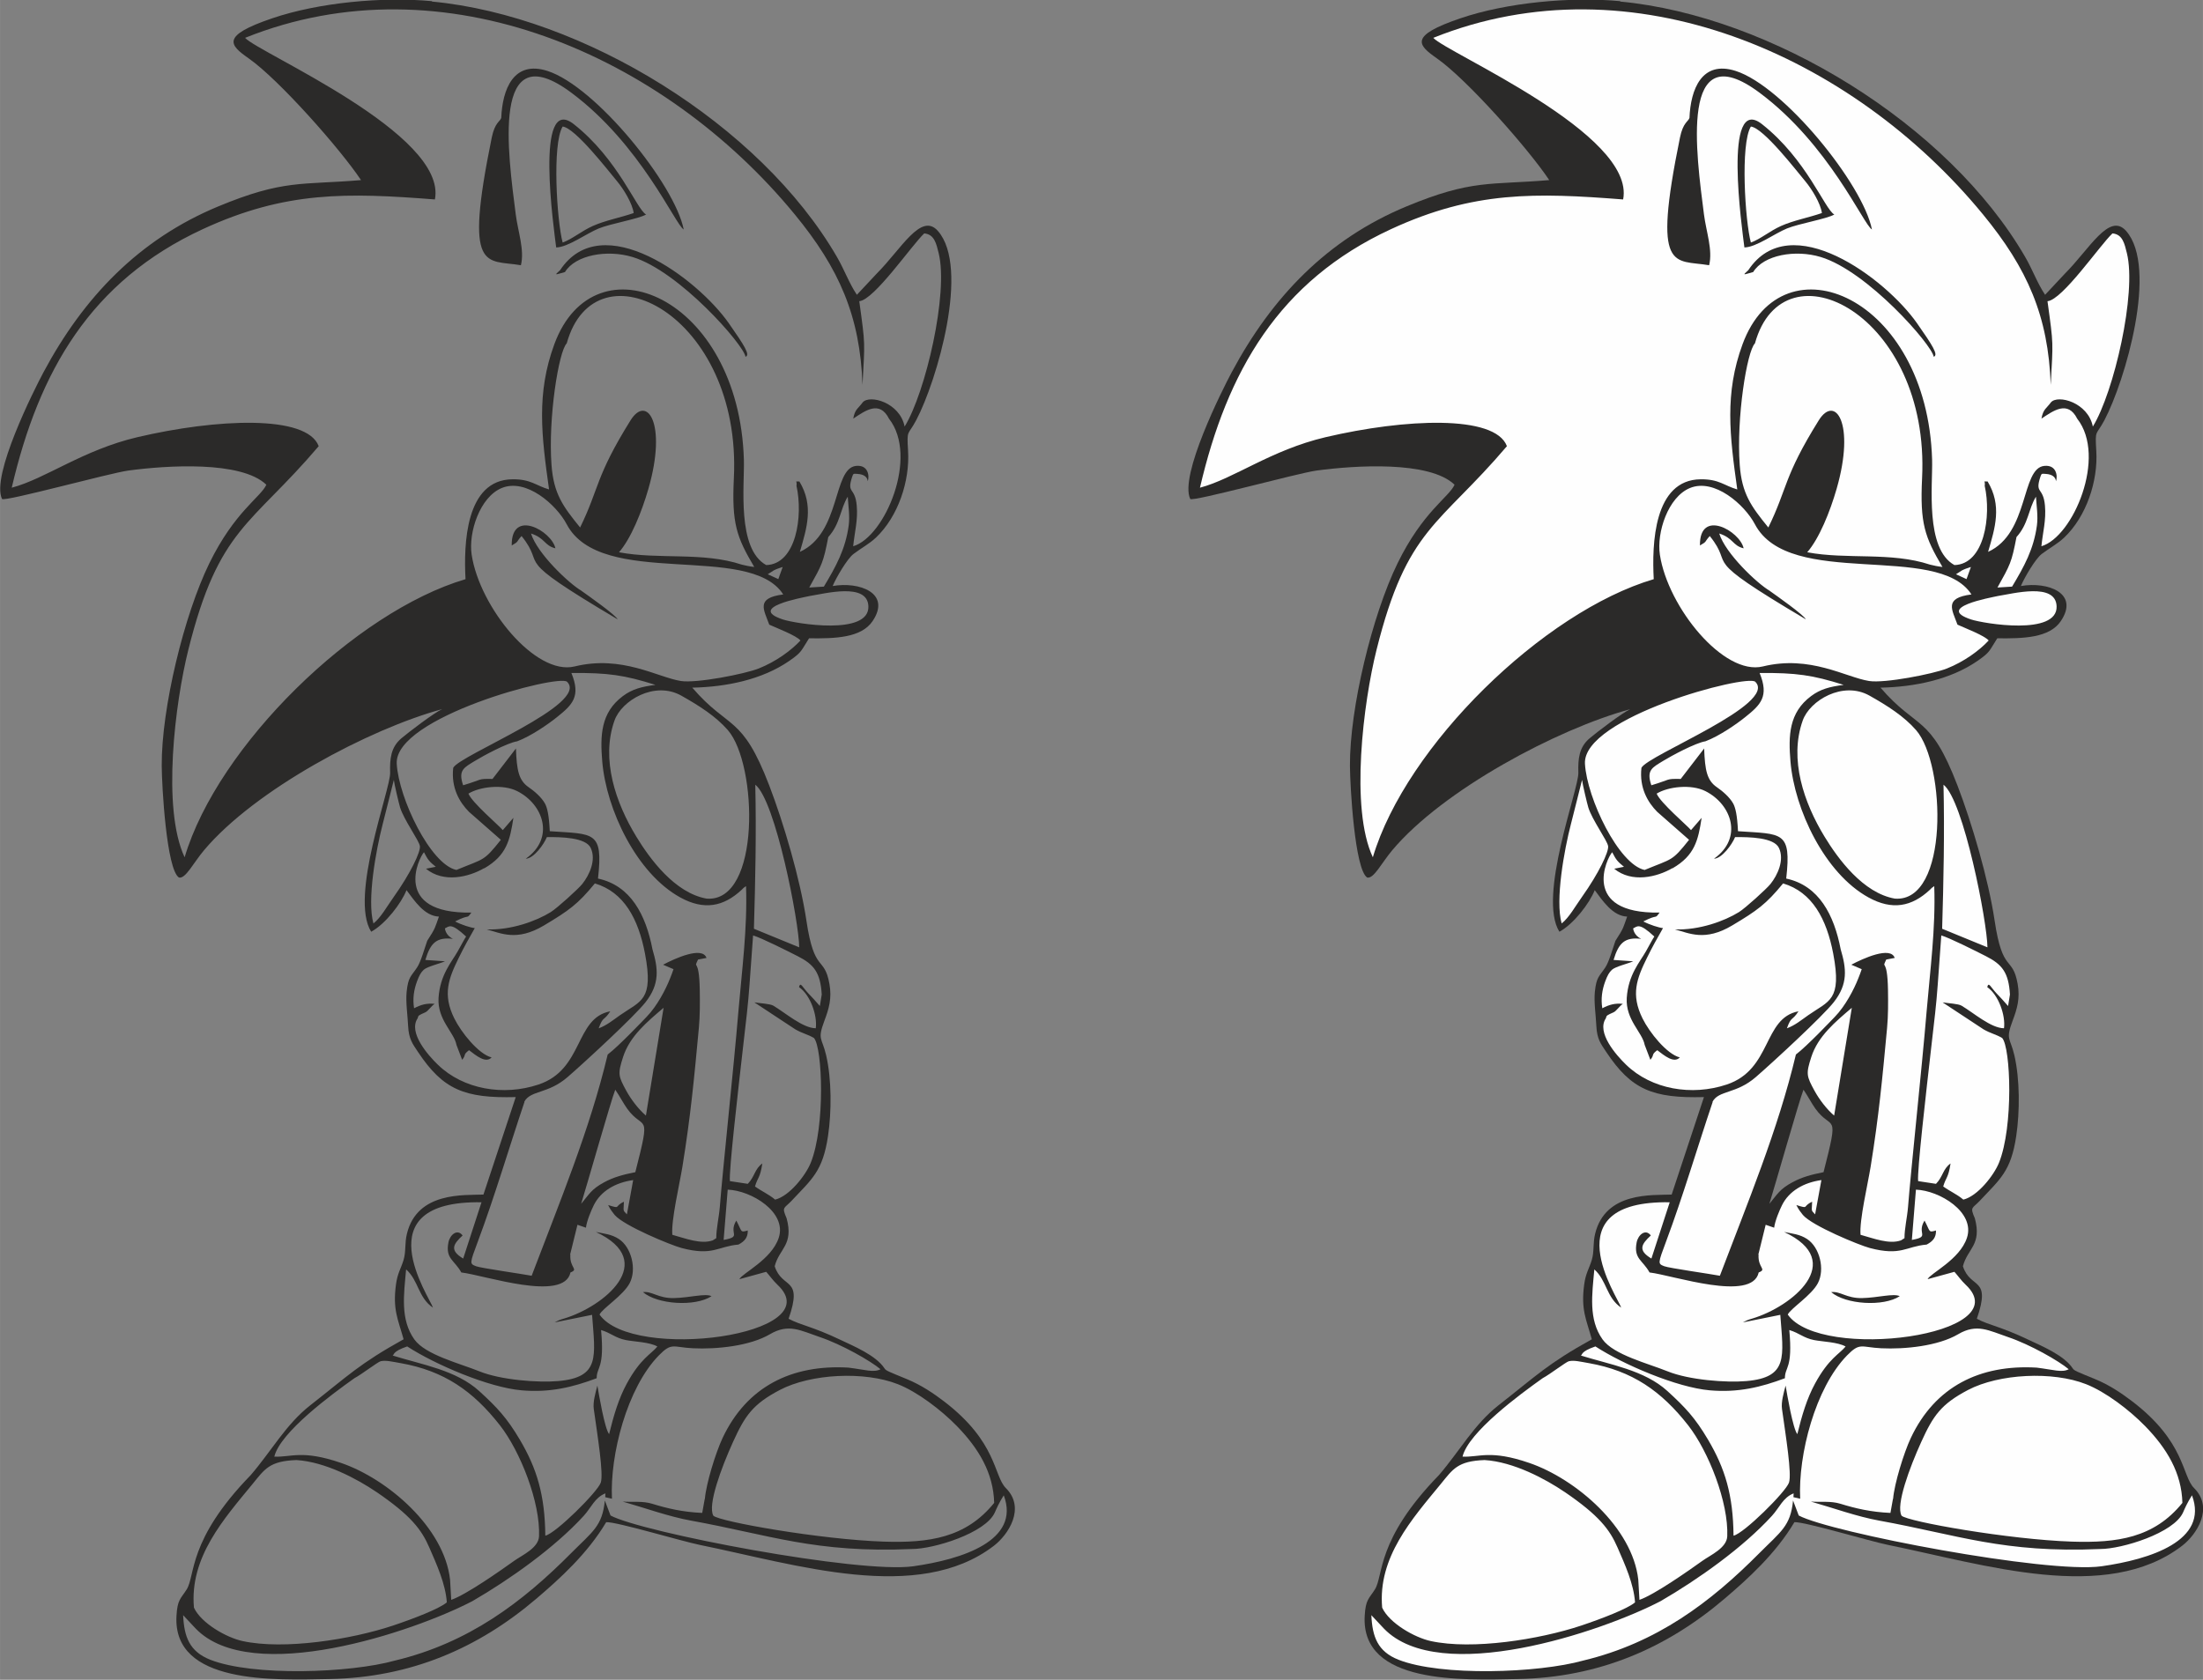 <?xml version="1.0" encoding="UTF-8"?>
<!DOCTYPE svg PUBLIC "-//W3C//DTD SVG 1.1//EN" "http://www.w3.org/Graphics/SVG/1.1/DTD/svg11.dtd">
<!-- Creator: CorelDRAW 2020 (64-Bit) -->
<svg xmlns="http://www.w3.org/2000/svg" xml:space="preserve" width="104.893mm" height="80mm" version="1.1" style="shape-rendering:geometricPrecision; text-rendering:geometricPrecision; image-rendering:optimizeQuality; fill-rule:evenodd; clip-rule:evenodd"
viewBox="0 0 34.045 25.966"
 xmlns:xlink="http://www.w3.org/1999/xlink"
 xmlns:xodm="http://www.corel.com/coreldraw/odm/2003">
 <rect x="0" y="0" width="34.045" height="25.966" fill="#808080" stroke="none"/>
 <defs>
  <style type="text/css">
   <![CDATA[
    .fil1 {fill:#FEFEFE}
    .fil0 {fill:#2B2A29}
   ]]>
  </style>
 </defs>
 <g id="Слой_x0020_1">
  <path class="fil0" d="M6.675 0.024c2.339,0.221 5.071,1.9 6.258,3.946 0.119,0.205 0.185,0.401 0.309,0.587l0.308 -0.329c0.376,-0.376 0.684,-0.953 0.944,-0.658 0.499,0.566 -0.016,2.321 -0.335,2.925 -0.13,0.246 -0.147,0.133 -0.126,0.472 0.029,0.47 -0.153,1.018 -0.497,1.344 -0.104,0.098 -0.222,0.158 -0.347,0.253 -0.096,0.073 -0.268,0.366 -0.321,0.495 0.41,-0.072 0.91,0.107 0.617,0.542 -0.175,0.26 -0.579,0.271 -0.982,0.266 -0.128,0.198 -0.104,0.21 -0.308,0.351 -0.417,0.287 -0.965,0.401 -1.497,0.412 0.57,0.661 0.766,0.406 1.19,1.513 0.219,0.571 0.477,1.44 0.574,2.088 0.123,0.828 0.276,0.533 0.356,0.979 0.04,0.224 -0.009,0.386 -0.078,0.569 -0.112,0.3 -0.038,0.255 0.027,0.534 0.086,0.371 0.085,0.872 0.029,1.247 -0.081,0.549 -0.251,0.668 -0.566,1.005 -0.112,0.119 -0.153,0.087 -0.074,0.267 0.112,0.415 -0.113,0.466 -0.184,0.742 0.117,0.363 0.443,0.153 0.215,0.812 0.197,0.104 0.361,0.116 0.795,0.323 0.208,0.099 0.554,0.241 0.687,0.444 0.023,0.036 0.054,0.046 0.346,0.166 0.223,0.092 0.411,0.22 0.574,0.344 0.825,0.631 0.765,1.151 0.956,1.341 0.308,0.307 0.039,0.72 -0.188,0.893 -1.172,0.896 -3.052,0.288 -4.541,-0.015 -0.29,-0.059 -1.285,-0.359 -1.448,-0.352 -0.291,0.49 -0.722,0.878 -1.078,1.182 -0.901,0.768 -1.944,1.219 -3.195,1.243 -0.862,0.017 -2.427,0.084 -2.368,-0.975 0.014,-0.255 0.065,-0.264 0.157,-0.409 0.138,-0.217 0.013,-0.763 0.99,-1.768 0.316,-0.366 0.544,-0.785 0.92,-1.079 0.589,-0.461 0.758,-0.641 1.443,-1.021 -0.087,-0.313 -0.17,-0.456 -0.118,-0.846 0.024,-0.178 0.076,-0.244 0.117,-0.378 0.041,-0.135 0.015,-0.258 0.053,-0.41 0.16,-0.649 0.88,-0.591 1.182,-0.603l0.499 -1.507c-0.792,0.02 -1.122,-0.114 -1.508,-0.694 -0.087,-0.13 -0.145,-0.203 -0.155,-0.405 -0.008,-0.169 -0.039,-0.37 -0.023,-0.528 0.024,-0.233 0.068,-0.236 0.162,-0.378 0.058,-0.087 0.115,-0.295 0.156,-0.411 0.135,-0.207 0.119,-0.204 0.181,-0.374 -0.225,-0.009 -0.378,-0.245 -0.501,-0.409 -0.079,0.201 -0.324,0.523 -0.546,0.643 -0.34,-0.539 0.301,-2.205 0.293,-2.458 -0.006,-0.213 0.009,-0.393 0.175,-0.533 0.106,-0.09 0.509,-0.398 0.629,-0.45 -1.131,0.307 -2.896,1.248 -3.68,2.181 -0.168,0.2 -0.286,0.446 -0.388,0.422 -0.192,-0.126 -0.264,-1.409 -0.266,-1.728 -0.005,-0.887 0.345,-2.33 0.736,-3.13 0.39,-0.798 0.793,-1.02 0.881,-1.214 -0.389,-0.374 -1.543,-0.299 -2.134,-0.219 -0.292,0.04 -1.908,0.485 -1.951,0.439 -0.172,-0.357 0.493,-1.683 0.641,-1.959 0.62,-1.159 1.474,-2.054 2.7,-2.563 1.014,-0.421 1.288,-0.329 2.207,-0.407 -0.316,-0.476 -1.266,-1.552 -1.735,-1.881 -0.297,-0.208 -0.438,-0.348 0.362,-0.62 0.717,-0.244 1.708,-0.337 2.471,-0.265zm3.143 18.096c0.251,-0.979 0.132,-0.62 -0.128,-0.985 -0.06,-0.084 -0.114,-0.192 -0.182,-0.29 -0.064,0.16 -0.446,1.505 -0.527,1.764 0.127,-0.151 0.155,-0.224 0.356,-0.333 0.144,-0.078 0.292,-0.119 0.481,-0.156zm-1.086 -13.915c-0.154,0.042 -0.174,0.059 -0.077,-0.028 0.648,-0.979 2.124,0.129 2.608,0.82 0.239,0.342 0.335,0.491 0.258,0.518 -0.025,-0.182 -1.024,-1.324 -1.746,-1.542 -0.393,-0.119 -0.883,-0.032 -1.044,0.232zm5.248 2.389c0.325,-0.528 0.68,-2.063 0.526,-2.681 -0.036,-0.144 -0.065,-0.291 -0.223,-0.305 -0.194,0.182 -0.772,1.028 -1.004,1.048 0.096,0.697 0.086,0.61 0.05,1.293 -0.037,-1.061 -0.359,-1.798 -1.048,-2.636 -2.021,-2.46 -5.425,-3.961 -8.494,-2.728 0.207,0.233 3.131,1.485 2.934,2.498 -1.353,-0.105 -2.307,-0.133 -3.587,0.459 -1.736,0.803 -2.534,2.2 -2.953,3.997 0.526,-0.139 1.094,-0.581 1.942,-0.781 1.219,-0.286 2.618,-0.352 2.802,0.139 -1.048,1.234 -1.543,1.256 -2.015,3.148 -0.203,0.812 -0.412,2.452 -0.057,3.207 0.514,-1.726 2.635,-3.795 4.341,-4.299 -0.029,-0.539 -0.001,-1.537 0.725,-1.544 0.287,-0.003 0.361,0.098 0.566,0.157 -0.117,-0.833 -0.199,-1.483 0.082,-2.246 0.619,-1.681 2.856,-0.735 2.929,1.789 0.011,0.387 -0.112,1.374 0.345,1.626 0.464,-0.013 0.572,-0.759 0.468,-1.224 0.012,-0.092 -0.036,-0.064 0.045,-0.068 0.224,0.372 0.116,0.716 0.007,1.088 0.638,-0.291 0.506,-1.292 0.868,-1.329 0.193,-0.02 0.209,0.163 0.181,0.237 -0.005,-0.066 -0.061,-0.107 -0.156,-0.113 -0.064,-0.004 -0.066,-0.011 -0.085,0.045 -0.088,0.269 0.045,0.15 0.071,0.445 0.02,0.227 -0.033,0.408 -0.055,0.628 0.492,-0.144 1.014,-1.385 0.554,-1.971 -0.147,-0.291 -0.369,-0.123 -0.553,-0.002 0.026,-0.149 0.08,-0.159 0.146,-0.251 0.106,-0.125 0.575,0.001 0.648,0.374zm-5.875 10.44c-0.236,0.7 -0.465,1.476 -0.718,2.151 -0.132,0.353 -0.13,0.349 -0.03,0.389 0.07,0.028 0.725,0.121 0.859,0.147 0.426,-1.124 0.898,-2.253 1.175,-3.42 0.173,-0.131 0.545,-0.524 0.602,-0.583 0.162,-0.167 0.295,-0.422 0.363,-0.596 0.019,-0.048 0.036,-0.091 0.052,-0.14l-0.161 -0.069c0.18,-0.096 0.608,-0.291 0.671,-0.105l-0.131 0.025c-0.078,0.17 0.018,-0.059 0.027,0.47 0.003,0.195 0.004,0.394 -0.014,0.587 -0.074,0.79 -0.126,1.351 -0.254,2.144 -0.042,0.263 -0.177,0.832 -0.156,1.054 0.204,0.056 0.442,0.151 0.625,0.086l0.054 -0.034c0,-0.152 0.041,-0.314 0.055,-0.484 0.045,-0.58 0.212,-2.124 0.286,-3.01 0.055,-0.651 0.142,-1.292 0.119,-1.948 -0.057,0.039 -0.02,0.013 -0.068,0.057 -0.28,0.261 -0.581,0.32 -0.948,0.118 -0.677,-0.372 -1.143,-1.359 -1.206,-2.101 -0.033,-0.398 -0.026,-0.755 0.319,-1.012 0.143,-0.107 0.287,-0.145 0.503,-0.173 -0.481,-0.152 -0.733,-0.188 -1.299,-0.184 0.149,0.363 0.017,0.491 -0.222,0.682 -0.134,0.108 -0.4,0.293 -0.615,0.374 -0.158,0.025 -0.533,0.229 -0.652,0.302 -0.169,0.104 -0.265,0.142 -0.184,0.378 0.313,-0.093 0.215,-0.102 0.454,-0.098l0.362 -0.471c0.012,0.339 0.043,0.494 0.198,0.6 0.087,0.059 0.198,0.156 0.25,0.25 0.035,0.063 0.063,0.178 0.075,0.429 0.684,0.047 0.828,-0.007 0.745,0.732 0.507,0.108 0.74,0.564 0.842,1.094 0.088,0.297 0.116,0.533 -0.106,0.816 -0.174,0.222 -0.944,0.932 -1.206,1.159 -0.304,0.264 -0.57,0.2 -0.669,0.381zm-2.334 -2.759c0.116,-0.092 0.208,-0.262 0.315,-0.412 0.257,-0.362 0.415,-0.694 0.403,-0.783 -0.012,-0.086 -0.246,-0.404 -0.306,-0.597 -0.017,-0.055 -0.091,-0.366 -0.097,-0.427 -0.061,0.237 -0.089,0.365 -0.173,0.687 -0.101,0.39 -0.245,1.17 -0.142,1.533zm4.214 -10.959c-0.124,0.07 -0.548,0.14 -0.733,0.216 -0.193,0.079 -0.475,0.29 -0.657,0.293 -0.034,-0.278 -0.338,-2.388 0.273,-1.905 0.69,0.545 0.966,1.311 1.116,1.396zm-1.935 0.784c-0.54,-0.093 -0.883,0.142 -0.451,-1.972 0.048,-0.236 0.128,-0.247 0.147,-0.305 0.018,-0.441 0.189,-0.894 0.713,-0.727 0.745,0.238 1.97,1.754 2.107,2.451 -0.129,-0.07 -0.66,-1.313 -1.738,-2.115 -1.249,-0.93 -0.975,0.962 -0.858,1.881 0.035,0.272 0.138,0.55 0.08,0.787zm6.738 17.945c-0.247,-0.253 -0.611,-0.529 -0.913,-0.648 -0.515,-0.203 -1.343,-0.163 -1.825,0.09 -0.416,0.219 -0.537,0.396 -0.722,0.803 -0.18,0.397 -0.396,0.977 -0.304,1.14 0.09,0.091 1.659,0.369 2.636,0.401 0.697,0.022 1.266,-0.057 1.704,-0.599 -0.012,-0.464 -0.24,-0.842 -0.576,-1.187zm-8.494 -1.232c-0.24,0.082 -0.197,0.131 -0.227,0.141 0.451,0.141 0.983,0.225 1.339,0.55 0.274,0.25 0.428,0.414 0.626,0.749 0.264,0.446 0.389,0.856 0.395,1.486 0.159,-0.033 0.807,-0.675 0.857,-0.82 0.046,-0.134 -0.049,-0.717 -0.108,-1.139 -0.015,-0.108 0.027,-0.253 0.056,-0.361 0.021,0.129 0.113,0.669 0.181,0.75 0.071,-0.289 0.147,-0.549 0.275,-0.784 0.211,-0.387 0.375,-0.453 0.471,-0.57 -0.117,-0.069 -0.363,-0.075 -0.488,-0.1 -0.167,-0.034 -0.223,-0.107 -0.382,-0.155 0.056,0.606 -0.068,0.561 -0.068,0.745 -0.364,0.137 -0.722,0.226 -1.161,0.187 -0.513,-0.045 -1.338,-0.4 -1.765,-0.677zm-0.481 2.248c-0.287,-0.195 -0.784,-0.464 -1.233,-0.491 -0.419,0.015 -0.489,0.14 -0.679,0.372 -0.44,0.536 -0.974,1.131 -0.904,1.91 0.113,0.243 0.506,0.463 0.751,0.516 0.643,0.14 1.678,-0.024 2.324,-0.239 0.328,-0.11 0.72,-0.262 0.833,-0.359 -0.02,-0.287 -0.156,-0.585 -0.271,-0.849 -0.121,-0.279 -0.288,-0.497 -0.82,-0.86zm5.08 0.11c0.019,-0.235 0.166,-0.713 0.274,-0.943 0.374,-0.793 1.066,-1.138 1.944,-1.087 0.26,0.032 0.391,0.081 0.496,0.025 -0.149,-0.126 -0.595,-0.382 -0.937,-0.497 -0.297,-0.101 -0.483,-0.214 -0.77,-0.045 -0.314,0.185 -0.829,0.235 -1.189,0.218 -0.315,-0.015 -0.328,-0.096 -0.531,0.112 -0.49,0.503 -0.756,1.534 -0.723,2.214 -0.035,-0.009 -0.07,-0.017 -0.104,-0.024 0.001,-0.019 0.002,-0.038 0.003,-0.059 -0.165,0.064 -0.218,0.219 -0.335,0.347 -0.451,0.494 -1.142,0.983 -1.721,1.319 -0.919,0.479 -3.413,1.315 -4.275,0.425l-0.195 -0.208c0.015,0.333 0.097,0.562 0.42,0.689 0.655,0.258 2.157,0.208 2.856,0.012 1.138,-0.273 1.966,-0.901 2.716,-1.656 0.336,-0.338 0.487,-0.421 0.525,-0.818l0.088 0.232c0.49,0.263 3.838,0.903 4.679,0.785 0.752,-0.106 1.662,-0.396 1.398,-1.097 -0.077,0.123 -0.111,0.204 -0.137,0.263 -0.14,0.321 -0.949,0.568 -1.28,0.567 -1.494,0.066 -2.202,-0.219 -3.417,-0.439 -0.343,-0.062 -0.714,-0.197 -1.055,-0.294 0.158,0.011 0.307,-0.012 0.457,0.034 0.23,0.071 0.469,0.128 0.772,0.141l0.039 -0.217zm-4.701 -2.099c-0.133,-0.023 -0.227,-0.048 -0.309,-0.03 -0.044,0.01 -0.295,0.204 -0.405,0.262 -0.349,0.248 -1.147,0.834 -1.239,1.213 0.259,0.013 0.426,-0.111 1.033,0.098 0.718,0.247 1.594,0.997 1.683,1.804l0.018 0.312c0.23,-0.078 0.77,-0.458 0.974,-0.604 0.123,-0.088 0.375,-0.197 0.383,-0.378 0.022,-0.523 -0.289,-1.313 -0.604,-1.716 -0.415,-0.53 -0.863,-0.842 -1.533,-0.961zm5.476 -2.731c0.107,0.077 0.206,0.116 0.311,0.203 0.22,-0.054 0.472,-0.374 0.551,-0.571 0.225,-0.559 0.181,-1.778 0.049,-1.927 -0.096,-0.058 -0.178,-0.07 -0.288,-0.134l-0.633 -0.417c0.093,0.015 0.242,0.021 0.293,0.051 0.184,0.109 0.455,0.348 0.656,0.349 0.026,-0.198 -0.083,-0.515 -0.259,-0.636 0.022,-0.089 0.052,0 0.143,0.096 0.059,0.061 0.111,0.118 0.179,0.196l0.029 -0.177c-0.02,-0.342 -0.122,-0.467 -0.373,-0.594 -0.157,-0.08 -0.561,-0.283 -0.688,-0.32l-0.055 0.76c-0.021,0.301 -0.056,0.586 -0.092,0.896 -0.092,0.807 -0.229,1.997 -0.211,2.142l0.276 0.042c0.108,-0.109 0.105,-0.23 0.225,-0.315 -0.035,0.23 -0.07,0.208 -0.114,0.357zm-1.413 -2.762c-0.254,0.216 -0.523,0.439 -0.626,0.76 -0.085,0.263 -0.074,0.295 0.051,0.525 0.072,0.131 0.186,0.282 0.302,0.381l0.273 -1.666zm1.842 -6.815c-0.06,0.02 -0.091,0.029 -0.139,0.053l-0.093 0.06 0.163 0.075 0.068 -0.189zm-3.339 -3.456c-0.124,0.121 -0.289,1.154 -0.235,1.88 0.033,0.444 0.175,0.638 0.442,0.966 0.3,-0.614 0.232,-0.777 0.779,-1.656 0.252,-0.405 0.569,0.04 0.277,1.056 -0.103,0.358 -0.27,0.771 -0.455,0.983 0.615,0.116 1.293,-0.009 1.897,0.191 0.057,0.015 0.127,0.029 0.193,0.036 -0.274,-0.462 -0.349,-0.675 -0.315,-1.372 0.126,-2.526 -2.142,-3.68 -2.583,-2.084zm4.358 2.813c0.019,-0.144 -0.006,-0.297 -0.015,-0.443 -0.119,0.194 -0.114,0.417 -0.301,0.624 -0.076,0.395 -0.096,0.425 -0.294,0.78l0.226 -0.014c0.187,-0.312 0.334,-0.577 0.384,-0.947zm-0.608 1.093c-0.11,0.025 -0.971,0.177 -0.409,0.362 0.194,0.064 1.338,0.254 1.321,-0.204 -0.013,-0.373 -0.673,-0.195 -0.913,-0.158zm-5.027 4.207c-0.237,0.137 -0.626,0.232 -0.898,0.008l0.151 -0.03c-0.099,-0.081 -0.12,-0.104 -0.182,-0.225 -0.08,0.082 -0.498,0.953 0.732,0.933 -0.083,0.113 -0.01,0.013 -0.251,0.137 0.096,0.051 0.242,0.097 0.304,0.103 -0.082,0.142 -0.168,0.297 -0.247,0.458 -0.158,0.321 -0.254,0.567 -0.069,0.939 0.106,0.215 0.375,0.552 0.576,0.602 -0.091,0.096 -0.237,-0.027 -0.349,-0.112 -0.1,0.077 -0.035,0.06 -0.106,0.149l-0.088 -0.231c-0.035,-0.193 -0.298,-0.389 -0.277,-0.727 0.024,-0.359 0.202,-0.552 0.297,-0.72 0.034,-0.06 0.11,-0.202 0.129,-0.228 -0.235,-0.218 -0.26,-0.158 -0.327,-0.126 0,0 0.005,0.105 0.124,0.162 -0.249,-0.029 -0.347,0.057 -0.427,0.326l0.304 0.021c-0.08,0.036 -0.272,0.08 -0.328,0.13 -0.044,0.04 -0.071,0.089 -0.105,0.181 -0.048,0.131 -0.069,0.265 -0.045,0.415 0.107,-0.056 0.197,-0.081 0.318,-0.068 -0.052,0.032 -0.098,0.109 -0.143,0.13 -0.108,0.049 -0.108,0.046 -0.12,0.093 -0.149,0.22 0.16,0.57 0.313,0.718 0.393,0.381 1.014,0.487 1.555,0.306 0.701,-0.234 0.558,-1.028 1.109,-1.132 -0.101,0.157 -0.11,0.069 -0.179,0.263 0.124,-0.045 0.223,-0.128 0.33,-0.203 0.32,-0.224 0.523,-0.225 0.386,-0.95 -0.102,-0.538 -0.325,-0.953 -0.775,-1.087 -0.264,0.322 -0.4,0.419 -0.787,0.65 -0.423,0.252 -0.666,0.118 -0.885,0.061 0.379,0.013 0.764,-0.128 0.989,-0.267 0.099,-0.061 0.428,-0.36 0.488,-0.435 0.112,-0.14 0.218,-0.372 0.131,-0.557 -0.076,-0.163 -0.456,-0.17 -0.678,-0.168 -0.045,0.111 -0.202,0.331 -0.326,0.334 0.453,-0.319 0.274,-0.84 -0.133,-1.045 -0.22,-0.111 -0.578,-0.069 -0.753,0.039 0.054,0.138 0.472,0.493 0.531,0.564l0.164 -0.19c-0.053,0.348 -0.107,0.582 -0.449,0.78zm2.454 6.553c0.145,-0.018 0.236,0.098 0.481,0.092 0.24,-0.005 0.486,-0.077 0.58,-0.029 -0.253,0.165 -0.837,0.129 -1.061,-0.064zm-1.121 -0.58c-0.013,0.211 0.135,0.223 0.002,0.276 -0.101,0.463 -1.326,0.042 -1.687,0 -0.105,-0.192 -0.249,-0.21 -0.199,-0.465 0.022,-0.114 0.135,-0.217 0.219,-0.107 -0.144,0.134 -0.207,0.228 0.009,0.357l0.283 -0.87c-1.836,-0.03 -0.8,1.469 -0.75,1.629 -0.229,-0.154 -0.222,-0.42 -0.415,-0.591 -0.035,0.386 -0.093,0.773 0.127,1.082 0.171,0.239 0.7,0.37 1.004,0.493 0.332,0.135 0.911,0.178 1.218,0.151 0.654,-0.057 0.572,-0.377 0.525,-1.024l-0.578 0.117c0.059,-0.032 0.084,-0.042 0.146,-0.06 0.609,-0.182 1.471,-0.879 0.491,-1.338 0.129,0.027 0.24,0.034 0.355,0.109 0.194,0.127 0.279,0.467 0.167,0.682 -0.1,0.191 -0.421,0.39 -0.466,0.486 0.514,0.732 3.581,0.321 2.751,-0.46 -0.071,-0.067 -0.118,-0.137 -0.175,-0.201l-0.415 0.114c0.045,-0.093 0.496,-0.301 0.608,-0.638 0.133,-0.398 -0.425,-0.734 -0.788,-0.746l-0.063 0.777c0.293,-0.053 0.068,-0.092 0.196,-0.299 0.092,0.172 0.056,0.188 0.177,0.153 0.003,0.11 -0.05,0.168 -0.144,0.218 -0.323,0.028 -0.394,0.181 -0.879,0.053 -0.165,-0.044 -0.891,-0.343 -1.034,-0.511 -0.031,-0.039 -0.065,-0.08 -0.101,-0.153 0.207,0.064 0.085,0.021 0.244,-0.051 -0.004,0.15 -0.022,0.124 0.046,0.195l0.097 -0.53c-0.272,0.038 -0.499,0.168 -0.608,0.387 -0.038,0.076 -0.109,0.242 -0.122,0.349 -0.041,-0.015 -0.085,-0.03 -0.131,-0.045l-0.113 0.459zm0.979 -16.101c-0.021,-0.15 -0.155,-0.369 -0.255,-0.489 -0.143,-0.171 -0.648,-0.826 -0.843,-0.848 -0.165,0.271 -0.089,1.463 0,1.793 0.147,-0.052 0.29,-0.177 0.466,-0.256 0.195,-0.087 0.424,-0.128 0.632,-0.2zm2.558 11.351c-0.002,-0.385 -0.368,-2.274 -0.679,-2.514 0.017,0.751 0.001,1.478 -0.021,2.227l0.7 0.287zm-2.518 -1.712c0.21,0.346 0.597,0.873 1.087,0.959 0.841,0.065 0.789,-2.076 0.328,-2.605 -0.187,-0.214 -0.441,-0.376 -0.72,-0.533 -0.411,-0.231 -0.923,0.075 -1.032,0.386 -0.213,0.599 0.02,1.273 0.337,1.793zm-2.78 0.516c0.434,-0.18 0.418,-0.128 0.687,-0.466l-0.493 -0.433c-0.145,-0.147 -0.278,-0.37 -0.243,-0.68 0.096,-0.196 2.114,-0.986 1.759,-1.33 -0.127,-0.123 -2.674,0.547 -2.632,1.268 0.031,0.535 0.522,1.556 0.922,1.641zm1.931 -4.316c0.105,0.075 0.523,0.368 0.561,0.442 -1.711,-1.014 -1.073,-0.775 -1.485,-1.288 -0.091,0.099 -0.032,0.077 -0.152,0.146 -0.009,-0.576 0.618,-0.224 0.675,0.044 -0.17,-0.04 -0.159,-0.159 -0.377,-0.229 0.095,0.308 0.585,0.772 0.779,0.885zm2.74 1.202c0.267,-0.106 0.502,-0.278 0.646,-0.433 -0.059,-0.075 -0.375,-0.196 -0.482,-0.245 -0.085,-0.235 -0.213,-0.412 0.216,-0.467 -0.523,-0.815 -2.815,-0.074 -3.347,-1.086 -0.16,-0.303 -0.627,-0.715 -1.004,-0.559 -0.337,0.139 -0.517,0.687 -0.464,1.032 0.124,0.812 0.987,1.873 1.591,1.726 0.733,-0.179 1.278,0.167 1.642,0.225 0.241,0.038 0.988,-0.108 1.202,-0.193z"/>
  <path class="fil0" d="M25.038 0.024c2.339,0.221 5.071,1.9 6.258,3.946 0.119,0.205 0.185,0.401 0.309,0.587l0.308 -0.329c0.376,-0.376 0.684,-0.953 0.944,-0.658 0.499,0.566 -0.016,2.321 -0.335,2.925 -0.13,0.246 -0.147,0.133 -0.126,0.472 0.029,0.47 -0.153,1.018 -0.497,1.344 -0.104,0.098 -0.222,0.158 -0.347,0.253 -0.096,0.073 -0.268,0.366 -0.321,0.495 0.41,-0.072 0.91,0.107 0.617,0.542 -0.175,0.26 -0.579,0.271 -0.982,0.266 -0.128,0.198 -0.104,0.21 -0.308,0.351 -0.417,0.287 -0.965,0.401 -1.497,0.412 0.57,0.661 0.766,0.406 1.19,1.513 0.219,0.571 0.477,1.44 0.574,2.088 0.123,0.828 0.276,0.533 0.356,0.979 0.04,0.224 -0.009,0.386 -0.078,0.569 -0.112,0.3 -0.038,0.255 0.027,0.534 0.086,0.371 0.085,0.872 0.029,1.247 -0.081,0.549 -0.251,0.668 -0.566,1.005 -0.112,0.119 -0.153,0.087 -0.074,0.267 0.112,0.415 -0.113,0.466 -0.184,0.742 0.117,0.363 0.443,0.153 0.215,0.812 0.197,0.104 0.361,0.116 0.795,0.323 0.208,0.099 0.554,0.241 0.687,0.444 0.023,0.036 0.054,0.046 0.346,0.166 0.223,0.092 0.411,0.22 0.574,0.344 0.825,0.631 0.765,1.151 0.956,1.341 0.308,0.307 0.039,0.72 -0.188,0.893 -1.172,0.896 -3.052,0.288 -4.541,-0.015 -0.29,-0.059 -1.285,-0.359 -1.448,-0.352 -0.291,0.49 -0.722,0.878 -1.078,1.182 -0.901,0.768 -1.944,1.219 -3.195,1.243 -0.862,0.017 -2.427,0.084 -2.368,-0.975 0.014,-0.255 0.065,-0.264 0.157,-0.409 0.138,-0.217 0.013,-0.763 0.99,-1.768 0.316,-0.366 0.544,-0.785 0.92,-1.079 0.589,-0.461 0.758,-0.641 1.443,-1.021 -0.087,-0.313 -0.17,-0.456 -0.118,-0.846 0.024,-0.178 0.076,-0.244 0.117,-0.378 0.041,-0.135 0.015,-0.258 0.053,-0.41 0.16,-0.649 0.88,-0.591 1.182,-0.603l0.499 -1.507c-0.792,0.02 -1.122,-0.114 -1.508,-0.694 -0.087,-0.13 -0.145,-0.203 -0.155,-0.405 -0.008,-0.169 -0.039,-0.37 -0.023,-0.528 0.024,-0.233 0.068,-0.236 0.162,-0.378 0.058,-0.087 0.115,-0.295 0.156,-0.411 0.135,-0.207 0.119,-0.204 0.181,-0.374 -0.225,-0.009 -0.378,-0.245 -0.501,-0.409 -0.079,0.201 -0.324,0.523 -0.546,0.643 -0.34,-0.539 0.301,-2.205 0.293,-2.458 -0.006,-0.213 0.009,-0.393 0.175,-0.533 0.106,-0.09 0.509,-0.398 0.629,-0.45 -1.131,0.307 -2.896,1.248 -3.68,2.181 -0.168,0.2 -0.286,0.446 -0.388,0.422 -0.192,-0.126 -0.264,-1.409 -0.266,-1.728 -0.005,-0.887 0.345,-2.33 0.736,-3.13 0.39,-0.798 0.793,-1.02 0.881,-1.214 -0.389,-0.374 -1.543,-0.299 -2.134,-0.219 -0.292,0.04 -1.908,0.485 -1.951,0.439 -0.172,-0.357 0.493,-1.683 0.641,-1.959 0.62,-1.159 1.474,-2.054 2.7,-2.563 1.014,-0.421 1.288,-0.329 2.207,-0.407 -0.316,-0.476 -1.266,-1.552 -1.735,-1.881 -0.297,-0.208 -0.438,-0.348 0.362,-0.62 0.717,-0.244 1.708,-0.337 2.471,-0.265zm3.143 18.096c0.251,-0.979 0.132,-0.62 -0.128,-0.985 -0.06,-0.084 -0.114,-0.192 -0.182,-0.29 -0.064,0.16 -0.446,1.505 -0.527,1.764 0.127,-0.151 0.155,-0.224 0.356,-0.333 0.144,-0.078 0.292,-0.119 0.481,-0.156z"/>
  <path class="fil1" d="M27.095 4.205c-0.154,0.042 -0.174,0.059 -0.077,-0.028 0.648,-0.979 2.124,0.129 2.608,0.82 0.239,0.342 0.335,0.491 0.258,0.518 -0.025,-0.182 -1.024,-1.324 -1.746,-1.542 -0.393,-0.119 -0.883,-0.032 -1.044,0.232zm5.248 2.389c0.325,-0.528 0.68,-2.063 0.526,-2.681 -0.036,-0.144 -0.065,-0.291 -0.223,-0.305 -0.194,0.182 -0.772,1.028 -1.004,1.048 0.096,0.697 0.086,0.61 0.05,1.293 -0.037,-1.061 -0.359,-1.798 -1.048,-2.636 -2.021,-2.46 -5.425,-3.961 -8.494,-2.728 0.207,0.233 3.131,1.485 2.934,2.498 -1.353,-0.105 -2.307,-0.133 -3.587,0.459 -1.736,0.803 -2.534,2.2 -2.953,3.997 0.526,-0.139 1.094,-0.581 1.942,-0.781 1.219,-0.286 2.618,-0.352 2.802,0.139 -1.048,1.234 -1.543,1.256 -2.015,3.148 -0.203,0.812 -0.412,2.452 -0.057,3.207 0.514,-1.726 2.635,-3.795 4.341,-4.299 -0.029,-0.539 -0.001,-1.537 0.725,-1.544 0.287,-0.003 0.361,0.098 0.566,0.157 -0.117,-0.833 -0.199,-1.483 0.082,-2.246 0.619,-1.681 2.856,-0.735 2.929,1.789 0.011,0.387 -0.112,1.374 0.345,1.626 0.464,-0.013 0.572,-0.759 0.468,-1.224 0.012,-0.092 -0.036,-0.064 0.045,-0.068 0.224,0.372 0.116,0.716 0.007,1.088 0.638,-0.291 0.506,-1.292 0.868,-1.329 0.193,-0.02 0.209,0.163 0.181,0.237 -0.005,-0.066 -0.061,-0.107 -0.156,-0.113 -0.064,-0.004 -0.066,-0.011 -0.085,0.045 -0.088,0.269 0.045,0.15 0.071,0.445 0.02,0.227 -0.033,0.408 -0.055,0.628 0.492,-0.144 1.014,-1.385 0.554,-1.971 -0.147,-0.291 -0.369,-0.123 -0.553,-0.002 0.026,-0.149 0.08,-0.159 0.146,-0.251 0.106,-0.125 0.575,0.001 0.648,0.374zm-5.875 10.44c-0.236,0.7 -0.465,1.476 -0.718,2.151 -0.132,0.353 -0.13,0.349 -0.03,0.389 0.07,0.028 0.725,0.121 0.859,0.147 0.426,-1.124 0.898,-2.253 1.175,-3.42 0.173,-0.131 0.545,-0.524 0.602,-0.583 0.162,-0.167 0.295,-0.422 0.363,-0.596 0.019,-0.048 0.036,-0.091 0.052,-0.14l-0.161 -0.069c0.18,-0.096 0.608,-0.291 0.671,-0.105l-0.131 0.025c-0.078,0.17 0.018,-0.059 0.027,0.47 0.003,0.195 0.004,0.394 -0.014,0.587 -0.074,0.79 -0.126,1.351 -0.254,2.144 -0.042,0.263 -0.177,0.832 -0.156,1.054 0.204,0.056 0.442,0.151 0.625,0.086l0.054 -0.034c0,-0.152 0.041,-0.314 0.055,-0.484 0.045,-0.58 0.212,-2.124 0.286,-3.01 0.055,-0.651 0.142,-1.292 0.119,-1.948 -0.057,0.039 -0.02,0.013 -0.068,0.057 -0.28,0.261 -0.581,0.32 -0.948,0.118 -0.677,-0.372 -1.143,-1.359 -1.206,-2.101 -0.033,-0.398 -0.026,-0.755 0.319,-1.012 0.143,-0.107 0.287,-0.145 0.503,-0.173 -0.481,-0.152 -0.733,-0.188 -1.299,-0.184 0.149,0.363 0.017,0.491 -0.222,0.682 -0.134,0.108 -0.4,0.293 -0.615,0.374 -0.158,0.025 -0.533,0.229 -0.652,0.302 -0.169,0.104 -0.265,0.142 -0.184,0.378 0.313,-0.093 0.215,-0.102 0.454,-0.098l0.362 -0.471c0.012,0.339 0.043,0.494 0.198,0.6 0.087,0.059 0.198,0.156 0.25,0.25 0.035,0.063 0.063,0.178 0.075,0.429 0.684,0.047 0.828,-0.007 0.745,0.732 0.507,0.108 0.74,0.564 0.842,1.094 0.088,0.297 0.116,0.533 -0.106,0.816 -0.174,0.222 -0.944,0.932 -1.206,1.159 -0.304,0.264 -0.57,0.2 -0.669,0.381zm-2.334 -2.759c0.116,-0.092 0.208,-0.262 0.315,-0.412 0.257,-0.362 0.415,-0.694 0.403,-0.783 -0.012,-0.086 -0.246,-0.404 -0.306,-0.597 -0.017,-0.055 -0.091,-0.366 -0.097,-0.427 -0.061,0.237 -0.089,0.365 -0.173,0.687 -0.101,0.39 -0.245,1.17 -0.142,1.533zm4.214 -10.959c-0.124,0.07 -0.548,0.14 -0.733,0.216 -0.193,0.079 -0.475,0.29 -0.657,0.293 -0.034,-0.278 -0.338,-2.388 0.273,-1.905 0.69,0.545 0.966,1.311 1.116,1.396zm-1.935 0.784c-0.54,-0.093 -0.883,0.142 -0.451,-1.972 0.048,-0.236 0.128,-0.247 0.147,-0.305 0.018,-0.441 0.189,-0.894 0.713,-0.727 0.745,0.238 1.97,1.754 2.107,2.451 -0.129,-0.07 -0.66,-1.313 -1.738,-2.115 -1.249,-0.93 -0.975,0.962 -0.858,1.881 0.035,0.272 0.138,0.55 0.08,0.787zm6.738 17.945c-0.247,-0.253 -0.611,-0.529 -0.913,-0.648 -0.515,-0.203 -1.343,-0.163 -1.825,0.09 -0.416,0.219 -0.537,0.396 -0.722,0.803 -0.18,0.397 -0.396,0.977 -0.304,1.14 0.09,0.091 1.659,0.369 2.636,0.401 0.697,0.022 1.266,-0.057 1.704,-0.599 -0.012,-0.464 -0.24,-0.842 -0.576,-1.187zm-8.494 -1.232c-0.24,0.082 -0.197,0.131 -0.227,0.141 0.451,0.141 0.983,0.225 1.339,0.55 0.274,0.25 0.428,0.414 0.626,0.749 0.264,0.446 0.389,0.856 0.395,1.486 0.159,-0.033 0.807,-0.675 0.857,-0.82 0.046,-0.134 -0.049,-0.717 -0.108,-1.139 -0.015,-0.108 0.027,-0.253 0.056,-0.361 0.021,0.129 0.113,0.669 0.181,0.75 0.071,-0.289 0.147,-0.549 0.275,-0.784 0.211,-0.387 0.375,-0.453 0.471,-0.57 -0.117,-0.069 -0.363,-0.075 -0.488,-0.1 -0.167,-0.034 -0.223,-0.107 -0.382,-0.155 0.056,0.606 -0.068,0.561 -0.068,0.745 -0.364,0.137 -0.722,0.226 -1.161,0.187 -0.513,-0.045 -1.338,-0.4 -1.765,-0.677zm-0.481 2.248c-0.287,-0.195 -0.784,-0.464 -1.233,-0.491 -0.419,0.015 -0.489,0.14 -0.679,0.372 -0.44,0.536 -0.974,1.131 -0.904,1.91 0.113,0.243 0.506,0.463 0.751,0.516 0.643,0.14 1.678,-0.024 2.324,-0.239 0.328,-0.11 0.72,-0.262 0.833,-0.359 -0.02,-0.287 -0.156,-0.585 -0.271,-0.849 -0.121,-0.279 -0.288,-0.497 -0.82,-0.86zm5.08 0.11c0.019,-0.235 0.166,-0.713 0.274,-0.943 0.374,-0.793 1.066,-1.138 1.944,-1.087 0.26,0.032 0.391,0.081 0.496,0.025 -0.149,-0.126 -0.595,-0.382 -0.937,-0.497 -0.297,-0.101 -0.483,-0.214 -0.77,-0.045 -0.314,0.185 -0.829,0.235 -1.189,0.218 -0.315,-0.015 -0.328,-0.096 -0.531,0.112 -0.49,0.503 -0.756,1.534 -0.723,2.214 -0.035,-0.009 -0.07,-0.017 -0.104,-0.024 0.001,-0.019 0.002,-0.038 0.003,-0.059 -0.165,0.064 -0.218,0.219 -0.335,0.347 -0.451,0.494 -1.142,0.983 -1.721,1.319 -0.919,0.479 -3.413,1.315 -4.275,0.425l-0.195 -0.208c0.015,0.333 0.097,0.562 0.42,0.689 0.655,0.258 2.157,0.208 2.856,0.012 1.138,-0.273 1.966,-0.901 2.716,-1.656 0.336,-0.338 0.487,-0.421 0.525,-0.818l0.088 0.232c0.49,0.263 3.838,0.903 4.679,0.785 0.752,-0.106 1.662,-0.396 1.398,-1.097 -0.077,0.123 -0.111,0.204 -0.137,0.263 -0.14,0.321 -0.949,0.568 -1.28,0.567 -1.494,0.066 -2.202,-0.219 -3.417,-0.439 -0.343,-0.062 -0.714,-0.197 -1.055,-0.294 0.158,0.011 0.307,-0.012 0.457,0.034 0.23,0.071 0.469,0.128 0.772,0.141l0.039 -0.217zm-4.701 -2.099c-0.133,-0.023 -0.227,-0.048 -0.309,-0.03 -0.044,0.01 -0.295,0.204 -0.405,0.262 -0.349,0.248 -1.147,0.834 -1.239,1.213 0.259,0.013 0.426,-0.111 1.033,0.098 0.718,0.247 1.594,0.997 1.683,1.804l0.018 0.312c0.23,-0.078 0.77,-0.458 0.974,-0.604 0.123,-0.088 0.375,-0.197 0.383,-0.378 0.022,-0.523 -0.289,-1.313 -0.604,-1.716 -0.415,-0.53 -0.863,-0.842 -1.533,-0.961zm5.476 -2.731c0.107,0.077 0.206,0.116 0.311,0.203 0.22,-0.054 0.472,-0.374 0.551,-0.571 0.225,-0.559 0.181,-1.778 0.049,-1.927 -0.096,-0.058 -0.178,-0.07 -0.288,-0.134l-0.633 -0.417c0.093,0.015 0.242,0.021 0.293,0.051 0.184,0.109 0.455,0.348 0.656,0.349 0.026,-0.198 -0.083,-0.515 -0.259,-0.636 0.022,-0.089 0.052,0 0.143,0.096 0.059,0.061 0.111,0.118 0.179,0.196l0.029 -0.177c-0.02,-0.342 -0.122,-0.467 -0.373,-0.594 -0.157,-0.08 -0.561,-0.283 -0.688,-0.32l-0.055 0.76c-0.021,0.301 -0.056,0.586 -0.092,0.896 -0.092,0.807 -0.229,1.997 -0.211,2.142l0.276 0.042c0.108,-0.109 0.105,-0.23 0.225,-0.315 -0.035,0.23 -0.07,0.208 -0.114,0.357zm-1.413 -2.762c-0.254,0.216 -0.523,0.439 -0.626,0.76 -0.085,0.263 -0.074,0.295 0.051,0.525 0.072,0.131 0.186,0.282 0.302,0.381l0.273 -1.666zm1.842 -6.815c-0.06,0.02 -0.091,0.029 -0.139,0.053l-0.093 0.06 0.163 0.075 0.068 -0.189zm-3.339 -3.456c-0.124,0.121 -0.289,1.154 -0.235,1.88 0.033,0.444 0.175,0.638 0.442,0.966 0.3,-0.614 0.232,-0.777 0.779,-1.656 0.252,-0.405 0.569,0.04 0.277,1.056 -0.103,0.358 -0.27,0.771 -0.455,0.983 0.615,0.116 1.293,-0.009 1.897,0.191 0.057,0.015 0.127,0.029 0.193,0.036 -0.274,-0.462 -0.349,-0.675 -0.315,-1.372 0.126,-2.526 -2.142,-3.68 -2.583,-2.084zm4.358 2.813c0.019,-0.144 -0.006,-0.297 -0.015,-0.443 -0.119,0.194 -0.114,0.417 -0.301,0.624 -0.076,0.395 -0.096,0.425 -0.294,0.78l0.226 -0.014c0.187,-0.312 0.334,-0.577 0.384,-0.947zm-0.608 1.093c-0.11,0.025 -0.971,0.177 -0.409,0.362 0.194,0.064 1.338,0.254 1.321,-0.204 -0.013,-0.373 -0.673,-0.195 -0.913,-0.158zm-5.027 4.207c-0.237,0.137 -0.626,0.232 -0.898,0.008l0.151 -0.03c-0.099,-0.081 -0.12,-0.104 -0.182,-0.225 -0.08,0.082 -0.498,0.953 0.732,0.933 -0.083,0.113 -0.01,0.013 -0.251,0.137 0.096,0.051 0.242,0.097 0.304,0.103 -0.082,0.142 -0.168,0.297 -0.247,0.458 -0.158,0.321 -0.254,0.567 -0.069,0.939 0.106,0.215 0.375,0.552 0.576,0.602 -0.091,0.096 -0.237,-0.027 -0.349,-0.112 -0.1,0.077 -0.035,0.06 -0.106,0.149l-0.088 -0.231c-0.035,-0.193 -0.298,-0.389 -0.277,-0.727 0.024,-0.359 0.202,-0.552 0.297,-0.72 0.034,-0.06 0.11,-0.202 0.129,-0.228 -0.235,-0.218 -0.26,-0.158 -0.327,-0.126 0,0 0.005,0.105 0.124,0.162 -0.249,-0.029 -0.347,0.057 -0.427,0.326l0.304 0.021c-0.08,0.036 -0.272,0.08 -0.328,0.13 -0.044,0.04 -0.071,0.089 -0.105,0.181 -0.048,0.131 -0.069,0.265 -0.045,0.415 0.107,-0.056 0.197,-0.081 0.318,-0.068 -0.052,0.032 -0.098,0.109 -0.143,0.13 -0.108,0.049 -0.108,0.046 -0.12,0.093 -0.149,0.22 0.16,0.57 0.313,0.718 0.393,0.381 1.014,0.487 1.555,0.306 0.701,-0.234 0.558,-1.028 1.109,-1.132 -0.101,0.157 -0.11,0.069 -0.179,0.263 0.124,-0.045 0.223,-0.128 0.33,-0.203 0.32,-0.224 0.523,-0.225 0.386,-0.95 -0.102,-0.538 -0.325,-0.953 -0.775,-1.087 -0.264,0.322 -0.4,0.419 -0.787,0.65 -0.423,0.252 -0.666,0.118 -0.885,0.061 0.379,0.013 0.764,-0.128 0.989,-0.267 0.099,-0.061 0.428,-0.36 0.488,-0.435 0.112,-0.14 0.218,-0.372 0.131,-0.557 -0.076,-0.163 -0.456,-0.17 -0.678,-0.168 -0.045,0.111 -0.202,0.331 -0.326,0.334 0.453,-0.319 0.274,-0.84 -0.133,-1.045 -0.22,-0.111 -0.578,-0.069 -0.753,0.039 0.054,0.138 0.472,0.493 0.531,0.564l0.164 -0.19c-0.053,0.348 -0.107,0.582 -0.449,0.78zm2.454 6.553c0.145,-0.018 0.236,0.098 0.481,0.092 0.24,-0.005 0.486,-0.077 0.58,-0.029 -0.253,0.165 -0.837,0.129 -1.061,-0.064zm-1.121 -0.58c-0.013,0.211 0.135,0.223 0.002,0.276 -0.101,0.463 -1.326,0.042 -1.687,0 -0.105,-0.192 -0.249,-0.21 -0.199,-0.465 0.022,-0.114 0.135,-0.217 0.219,-0.107 -0.144,0.134 -0.207,0.228 0.009,0.357l0.283 -0.87c-1.836,-0.03 -0.8,1.469 -0.75,1.629 -0.229,-0.154 -0.222,-0.42 -0.415,-0.591 -0.035,0.386 -0.093,0.773 0.127,1.082 0.171,0.239 0.7,0.37 1.004,0.493 0.332,0.135 0.911,0.178 1.218,0.151 0.654,-0.057 0.572,-0.377 0.525,-1.024l-0.578 0.117c0.059,-0.032 0.084,-0.042 0.146,-0.06 0.609,-0.182 1.471,-0.879 0.491,-1.338 0.129,0.027 0.24,0.034 0.355,0.109 0.194,0.127 0.279,0.467 0.167,0.682 -0.1,0.191 -0.421,0.39 -0.466,0.486 0.514,0.732 3.581,0.321 2.751,-0.46 -0.071,-0.067 -0.118,-0.137 -0.175,-0.201l-0.415 0.114c0.045,-0.093 0.496,-0.301 0.608,-0.638 0.133,-0.398 -0.425,-0.734 -0.788,-0.746l-0.063 0.777c0.293,-0.053 0.068,-0.092 0.196,-0.299 0.092,0.172 0.056,0.188 0.177,0.153 0.003,0.11 -0.05,0.168 -0.144,0.218 -0.323,0.028 -0.394,0.181 -0.879,0.053 -0.165,-0.044 -0.891,-0.343 -1.034,-0.511 -0.031,-0.039 -0.065,-0.08 -0.101,-0.153 0.207,0.064 0.085,0.021 0.244,-0.051 -0.004,0.15 -0.022,0.124 0.046,0.195l0.097 -0.53c-0.272,0.038 -0.499,0.168 -0.608,0.387 -0.038,0.076 -0.109,0.242 -0.122,0.349 -0.041,-0.015 -0.085,-0.03 -0.131,-0.045l-0.113 0.459zm0.979 -16.101c-0.021,-0.15 -0.155,-0.369 -0.255,-0.489 -0.143,-0.171 -0.648,-0.826 -0.843,-0.848 -0.165,0.271 -0.089,1.463 0,1.793 0.147,-0.052 0.29,-0.177 0.466,-0.256 0.195,-0.087 0.424,-0.128 0.632,-0.2zm2.558 11.351c-0.002,-0.385 -0.368,-2.274 -0.679,-2.514 0.017,0.751 0.001,1.478 -0.021,2.227l0.7 0.287zm-2.518 -1.712c0.21,0.346 0.597,0.873 1.087,0.959 0.841,0.065 0.789,-2.076 0.328,-2.605 -0.187,-0.214 -0.441,-0.376 -0.72,-0.533 -0.411,-0.231 -0.923,0.075 -1.032,0.386 -0.213,0.599 0.02,1.273 0.337,1.793zm-2.78 0.516c0.434,-0.18 0.418,-0.128 0.687,-0.466l-0.493 -0.433c-0.145,-0.147 -0.278,-0.37 -0.243,-0.68 0.096,-0.196 2.114,-0.986 1.759,-1.33 -0.127,-0.123 -2.674,0.547 -2.632,1.268 0.031,0.535 0.522,1.556 0.922,1.641zm1.931 -4.316c0.105,0.075 0.523,0.368 0.561,0.442 -1.711,-1.014 -1.073,-0.775 -1.485,-1.288 -0.091,0.099 -0.032,0.077 -0.152,0.146 -0.009,-0.576 0.618,-0.224 0.675,0.044 -0.17,-0.04 -0.159,-0.159 -0.377,-0.229 0.095,0.308 0.585,0.772 0.779,0.885zm2.74 1.202c0.267,-0.106 0.502,-0.278 0.646,-0.433 -0.059,-0.075 -0.375,-0.196 -0.482,-0.245 -0.085,-0.235 -0.213,-0.412 0.216,-0.467 -0.523,-0.815 -2.815,-0.074 -3.347,-1.086 -0.16,-0.303 -0.627,-0.715 -1.004,-0.559 -0.337,0.139 -0.517,0.687 -0.464,1.032 0.124,0.812 0.987,1.873 1.591,1.726 0.733,-0.179 1.278,0.167 1.642,0.225 0.241,0.038 0.988,-0.108 1.202,-0.193z"/>
 </g>
</svg>
